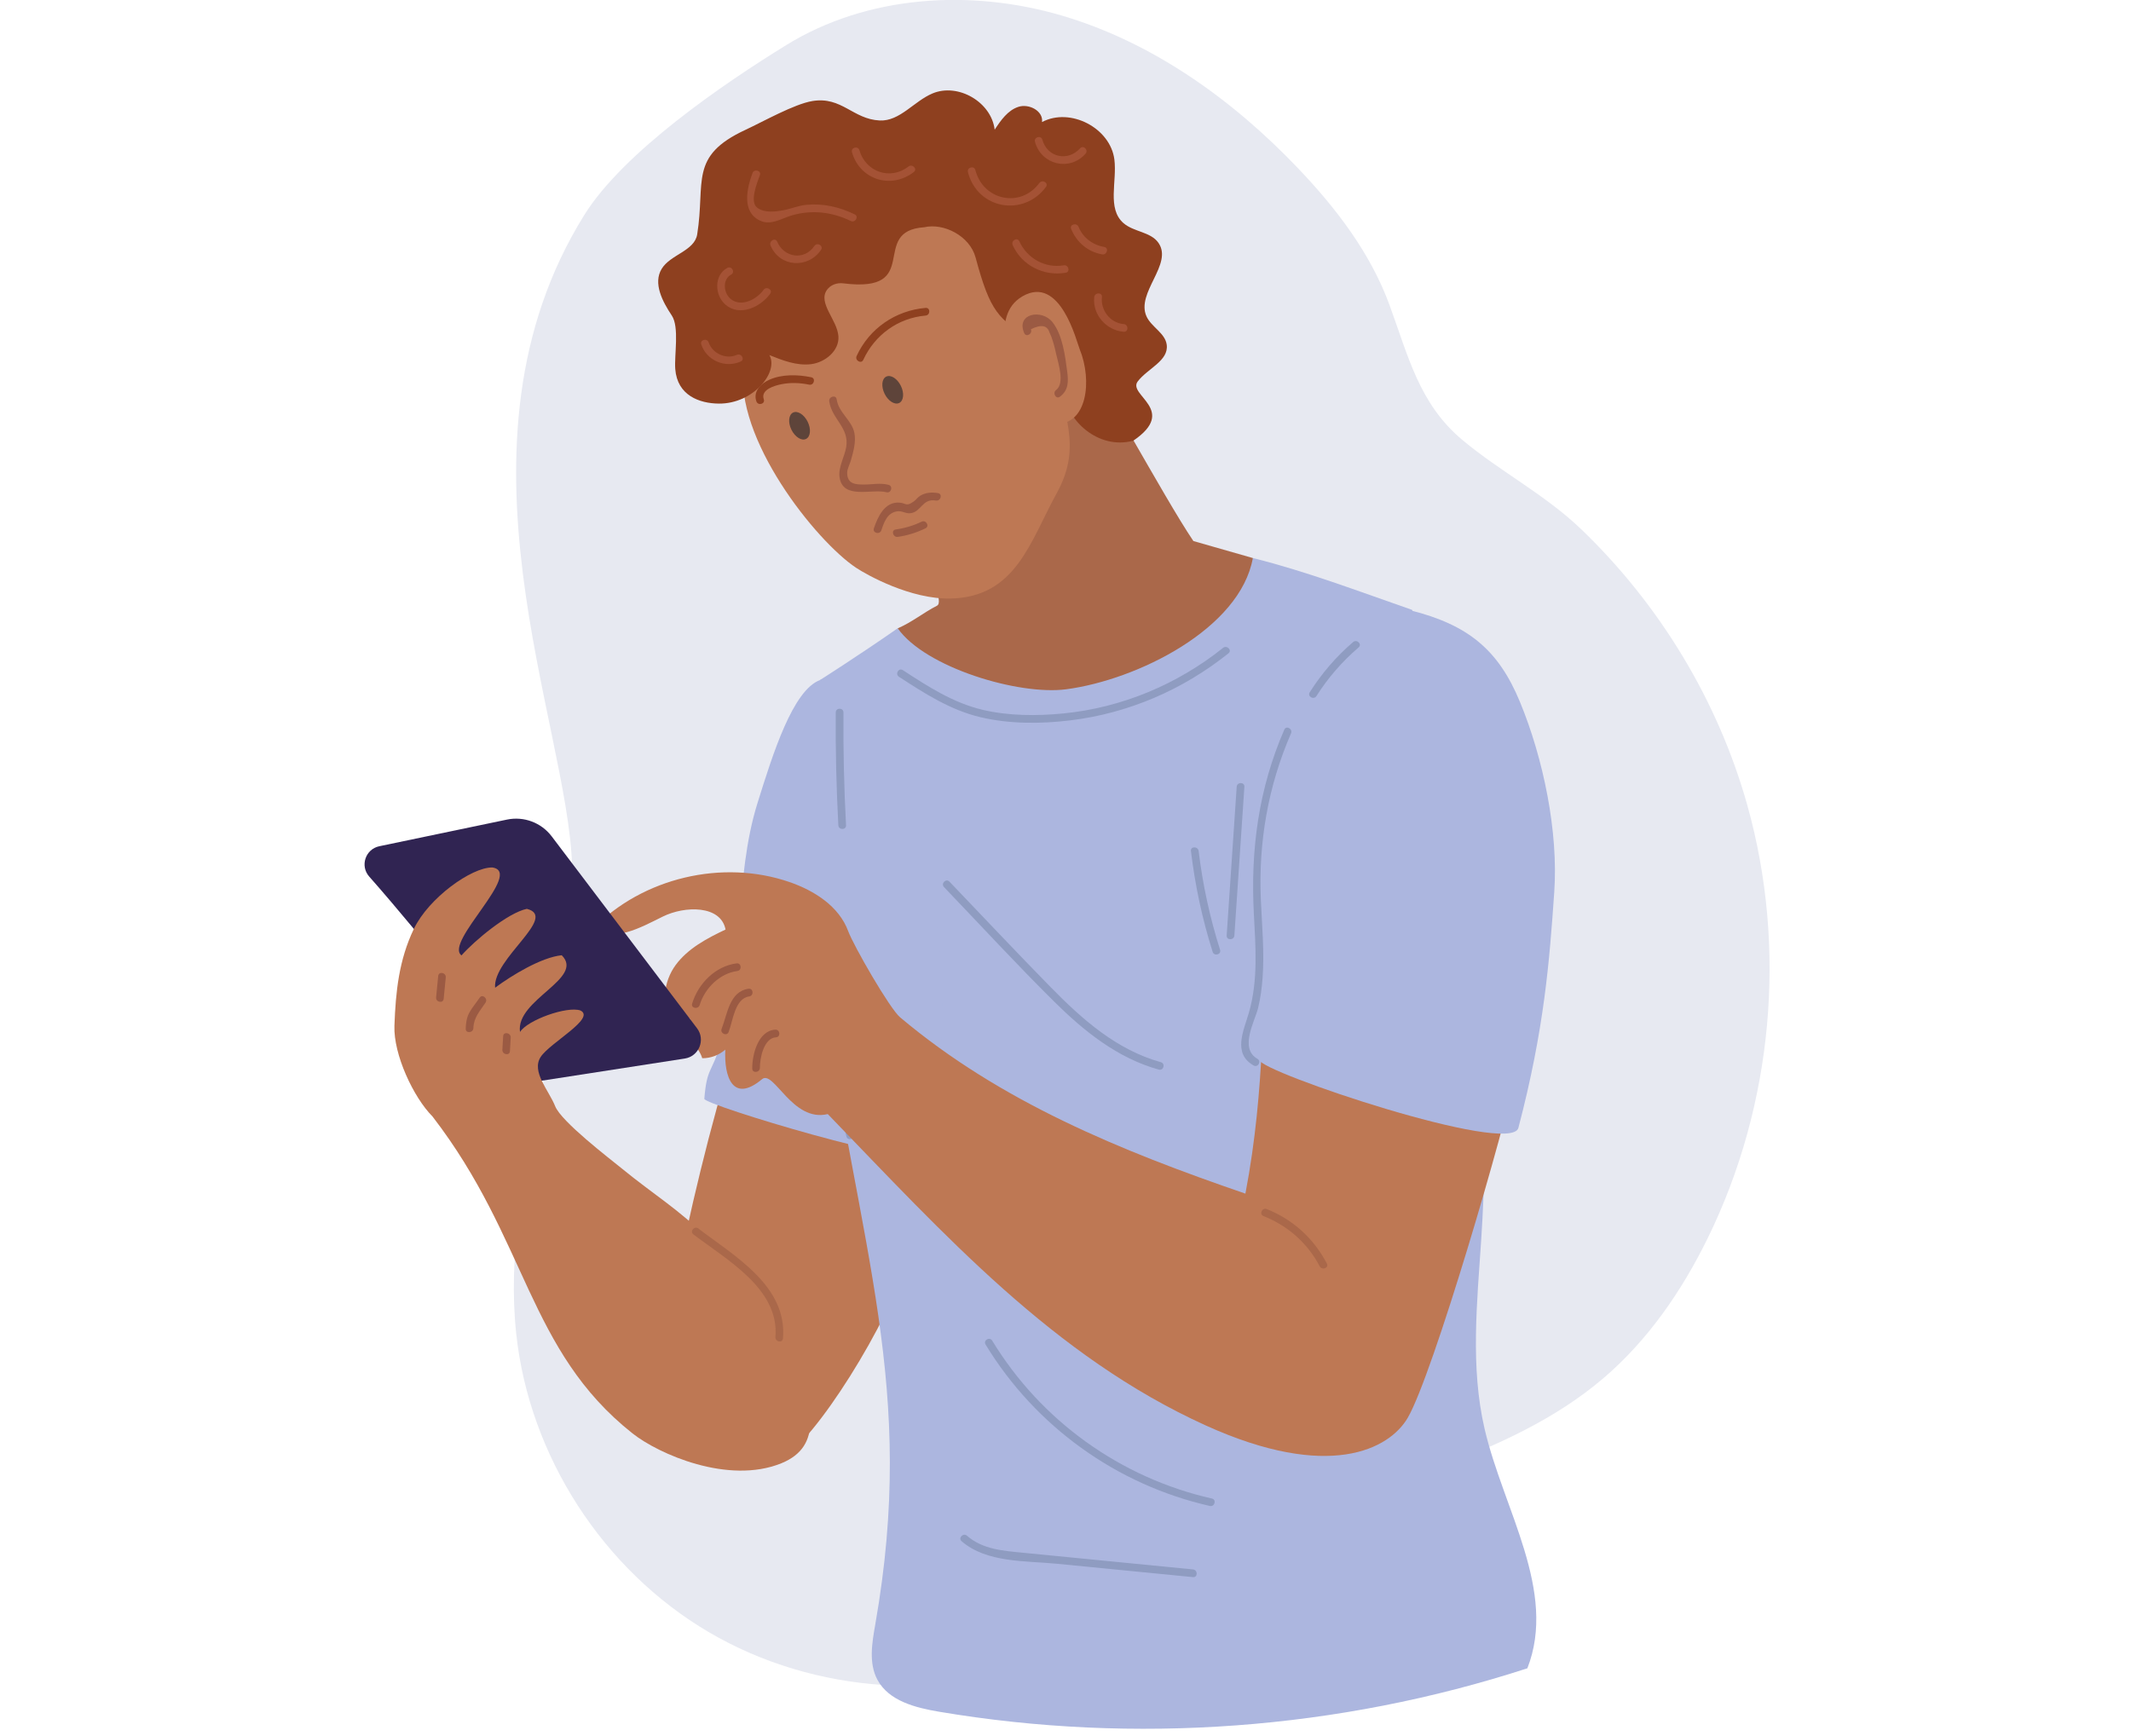 <svg  width="135" height="110" viewBox="0 0 133 164" fill="none" xmlns="http://www.w3.org/2000/svg">
    <path d="M130.901 76.08C128.134 66.206 122.628 57.135 115.245 50.031C111.779 46.697 107.603 44.588 103.984 41.561C99.901 38.148 98.87 33.627 97.091 28.782C95.298 23.899 92.063 19.669 88.473 15.904C82.281 9.411 74.733 3.99 66.124 1.463C57.514 -1.065 47.776 -0.457 40.137 4.251C34.17 7.929 24.753 14.361 21.049 20.312C7.489 42.099 19.506 68.243 19.898 81.811C20.327 96.699 13.032 111.204 14.623 126.012C15.861 137.541 22.817 148.315 32.815 154.189C42.812 160.063 55.609 160.895 66.283 156.365C72.989 153.519 78.711 148.782 85.164 145.4C95.697 139.88 108.222 137.929 117.278 130.22C121.512 126.616 124.728 121.93 127.173 116.936C133.32 104.377 134.673 89.543 130.901 76.08Z" fill="#E7E9F1"/>
    <path d="M28.756 125.928C28.426 127.725 38.486 139.161 40.997 136.774C44.932 133.032 51.697 121.511 52.329 116.118C52.739 112.617 59.171 91.456 58.733 90.523C58.206 89.401 42.53 81.427 41.922 82.507C35.25 94.356 30.731 115.164 28.756 125.928Z" fill="#BE7854"/>
    <path d="M43.313 64.241C43.816 68.013 42.766 88.624 43.313 92.39C47.102 118.48 52.47 131.024 48.531 153.469C48.224 155.22 47.897 157.126 48.74 158.691C49.813 160.685 52.321 161.327 54.554 161.703C73.047 164.82 92.289 163.4 110.124 157.601C112.966 150.313 107.855 142.602 106.084 134.983C104.724 129.13 105.376 123.029 105.769 117.033C107.113 96.523 104.098 77.59 99.244 57.617C94.176 55.856 89.252 53.976 84.192 52.715C84.192 52.715 74.175 59.486 66.898 60.978C61.235 62.139 50.652 59.353 50.652 59.353C47.024 61.885 43.313 64.241 43.313 64.241Z" fill="#ACB6DF"/>
    <path d="M33.955 98.536C33.09 101.402 32.624 100.82 32.387 103.804C32.342 104.37 52.874 110.545 53.232 109.051C55.617 99.106 55.38 88.545 52.551 78.716C51.898 76.446 49.771 61.845 43.319 64.241C40.749 65.196 38.872 71.171 37.405 75.876C35.184 83 36.179 91.169 33.955 98.536Z" fill="#ACB6DF"/>
    <path d="M82.669 74.326C82.354 79.01 82.038 83.694 81.723 88.378C81.692 88.845 82.419 88.843 82.45 88.378C82.765 83.694 83.081 79.01 83.396 74.326C83.427 73.86 82.701 73.862 82.669 74.326Z" fill="#8F9CC1"/>
    <path d="M78.348 80.395C78.738 83.639 79.414 86.805 80.398 89.921C80.538 90.365 81.24 90.176 81.099 89.728C80.135 86.677 79.457 83.573 79.075 80.395C79.019 79.937 78.292 79.931 78.348 80.395Z" fill="#8F9CC1"/>
    <path d="M46.507 107.162C46.242 106.036 45.978 104.911 45.714 103.786C45.607 103.331 44.906 103.523 45.013 103.979C45.277 105.104 45.542 106.229 45.806 107.355C45.913 107.81 46.614 107.617 46.507 107.162Z" fill="#8F9CC1"/>
    <path d="M45.771 77.96C45.582 74.41 45.501 70.859 45.527 67.304C45.53 66.836 44.803 66.835 44.8 67.304C44.774 70.859 44.856 74.41 45.044 77.96C45.069 78.426 45.795 78.429 45.771 77.96Z" fill="#8F9CC1"/>
    <path d="M50.769 63.934C53.171 65.5 55.632 67.081 58.456 67.75C61.193 68.399 64.143 68.39 66.921 68.056C72.423 67.396 77.578 65.171 81.896 61.716C82.262 61.424 81.745 60.913 81.383 61.202C77.073 64.65 71.828 66.85 66.325 67.395C63.799 67.646 61.128 67.637 58.649 67.049C55.884 66.394 53.485 64.838 51.136 63.306C50.743 63.05 50.379 63.679 50.769 63.934Z" fill="#8F9CC1"/>
    <path d="M55.026 83.802C58.481 87.408 61.869 91.095 65.418 94.609C68.262 97.425 71.4 99.953 75.316 101.045C75.767 101.171 75.959 100.471 75.508 100.345C71.314 99.174 68.076 96.294 65.091 93.248C61.871 89.964 58.721 86.609 55.54 83.288C55.216 82.95 54.703 83.464 55.026 83.802Z" fill="#8F9CC1"/>
    <path d="M58.95 127.015C63.645 134.735 71.322 140.269 80.136 142.265C80.591 142.368 80.786 141.668 80.329 141.564C71.694 139.609 64.179 134.215 59.578 126.649C59.335 126.25 58.706 126.614 58.95 127.015Z" fill="#8F9CC1"/>
    <path d="M56.685 145.594C59.049 147.649 62.731 147.435 65.668 147.724C69.959 148.145 74.251 148.566 78.543 148.988C79.008 149.033 79.004 148.306 78.543 148.261C74.947 147.908 71.351 147.555 67.756 147.202C66.016 147.031 64.276 146.862 62.536 146.69C60.639 146.501 58.704 146.389 57.199 145.08C56.847 144.775 56.331 145.287 56.685 145.594Z" fill="#8F9CC1"/>
    <path d="M54.358 57.223C53.088 57.871 52.002 58.781 50.655 59.355C53.256 63.061 62.078 65.708 66.567 65.115C73.293 64.225 82.997 59.394 84.195 52.717L78.579 51.111C75.695 46.839 69.67 35.429 66.778 31.59C64.22 37.48 54.798 44.072 48.377 44.175C49.657 47.424 55.663 56.557 54.358 57.223Z" fill="#AA684A"/>
    <path d="M36.108 34.565C35.156 41.389 42.94 51.134 46.733 53.644C47.706 54.289 51.863 56.638 55.673 56.542C61.826 56.388 63.147 51.185 65.68 46.572C68.214 41.958 66.08 39.236 65.68 33.988C65.36 29.781 65.64 23.761 63.338 20.225C62.171 18.433 60.598 16.786 58.562 16.136C57.18 15.695 55.697 15.745 54.247 15.799C52.202 15.876 50.157 15.953 48.111 16.03C27.082 16.822 37.924 21.551 36.108 34.565Z" fill="#BE7854"/>
    <path d="M31.714 22.138C31.46 23.718 29.19 24.031 28.358 25.398C27.529 26.759 28.431 28.481 29.314 29.806C30.044 30.901 29.541 33.552 29.642 34.864C29.834 37.359 31.924 38.11 33.753 38.127C37.027 38.159 39.438 35.132 38.532 33.544C39.792 34.051 41.12 34.569 42.468 34.402C43.817 34.234 45.151 33.12 45.052 31.765C44.938 30.196 43.085 28.631 43.971 27.383C44.31 26.906 44.922 26.693 45.502 26.766C53.126 27.724 47.879 21.826 53.157 21.468C54.98 21.044 57.455 22.267 58.009 24.331C59.394 29.489 60.175 30.163 63.233 31.985C64.144 31.597 64.506 34.828 64.863 35.75C65.22 36.673 66.448 36.371 66.496 37.359C66.606 39.59 69.537 42.54 72.905 41.631C77.155 38.732 72.341 37.33 73.32 36.036C74.247 34.81 76.263 34.088 76.06 32.565C75.913 31.46 74.607 30.898 74.148 29.882C73.138 27.642 76.682 24.959 75.279 22.941C74.549 21.891 72.945 21.92 71.98 21.08C70.4 19.704 71.383 17.142 71.116 15.064C70.731 12.079 66.942 10.118 64.283 11.53C64.419 10.482 63.051 9.764 62.047 10.094C61.043 10.424 60.39 11.367 59.81 12.251C59.502 9.644 56.358 7.811 53.938 8.827C52.188 9.561 50.853 11.469 48.957 11.382C46.422 11.266 45.368 9.088 42.594 9.545C40.876 9.828 37.953 11.485 36.275 12.264C30.903 14.758 32.51 17.169 31.714 22.138Z" fill="#8E401F"/>
    <path d="M67.842 32.993C67.536 32.242 66.01 25.933 62.441 27.989C59.154 29.884 61.648 35.257 61.648 35.257C61.659 36.796 64.032 39.973 65.57 40.036C68.528 40.157 69.057 35.979 67.842 32.993Z" fill="#BE7854"/>
    <path d="M44.185 37.915C44.432 39.605 46.096 40.398 45.788 42.233C45.635 43.148 45.028 44.133 45.157 45.07C45.454 47.239 48.233 46.143 49.592 46.502C50.044 46.621 50.237 45.921 49.785 45.801C49.027 45.601 48.255 45.773 47.486 45.773C46.702 45.772 45.868 45.754 45.879 44.645C45.883 44.295 46.138 43.821 46.231 43.49C46.456 42.694 46.725 41.755 46.565 40.922C46.33 39.691 45.074 39.007 44.886 37.722C44.818 37.261 44.117 37.457 44.185 37.915Z" fill="#9B5A43"/>
    <path d="M49.104 50.101C49.371 49.313 49.664 48.467 50.562 48.31C51.07 48.221 51.377 48.542 51.865 48.482C52.888 48.356 52.963 47.066 54.262 47.284C54.719 47.36 54.916 46.66 54.455 46.583C53.861 46.484 53.287 46.519 52.758 46.845C52.525 46.988 52.396 47.207 52.185 47.359C51.447 47.892 51.468 47.539 50.839 47.484C49.431 47.361 48.776 48.808 48.403 49.907C48.252 50.351 48.954 50.542 49.104 50.101Z" fill="#9B5A43"/>
    <path d="M50.658 50.718C51.575 50.589 52.441 50.314 53.273 49.911C53.694 49.708 53.326 49.081 52.907 49.284C52.131 49.659 51.318 49.897 50.465 50.018C50.004 50.083 50.2 50.784 50.658 50.718Z" fill="#9B5A43"/>
    <path d="M47.402 33.992C48.49 31.634 50.687 30.04 53.286 29.812C53.748 29.772 53.752 29.045 53.286 29.086C50.441 29.335 47.975 31.023 46.774 33.625C46.58 34.047 47.206 34.417 47.402 33.992Z" fill="#8E401F"/>
    <path d="M38.004 37.723C37.675 36.79 39.067 36.413 39.704 36.29C40.567 36.123 41.431 36.163 42.288 36.338C42.745 36.431 42.94 35.731 42.481 35.638C41.207 35.377 39.725 35.332 38.511 35.881C37.71 36.244 36.976 36.988 37.304 37.917C37.458 38.355 38.16 38.166 38.004 37.723Z" fill="#8E401F"/>
    <path d="M63.231 31.104C64.197 30.622 64.783 30.725 64.99 31.415C65.118 31.669 65.221 31.934 65.298 32.21C65.436 32.624 65.534 33.053 65.627 33.48C65.81 34.311 66.459 36.206 65.611 36.845C65.242 37.123 65.604 37.754 65.978 37.472C66.784 36.866 66.787 36.056 66.661 35.098C66.465 33.621 66.228 31.655 65.275 30.439C64.264 29.15 61.791 29.616 62.603 31.471C62.791 31.898 63.417 31.529 63.231 31.104Z" fill="#9B5A43"/>
    <path d="M34.556 25.309C33.284 26.002 33.354 27.872 34.37 28.768C35.719 29.957 37.711 28.999 38.609 27.748C38.882 27.368 38.251 27.005 37.981 27.381C37.348 28.263 35.918 29.044 34.91 28.269C34.193 27.718 34.062 26.406 34.923 25.937C35.334 25.713 34.968 25.085 34.556 25.309Z" fill="#A45235"/>
    <path d="M36.934 16.355C36.42 17.761 35.877 20.009 37.646 20.84C38.677 21.325 39.639 20.649 40.618 20.358C42.526 19.791 44.443 20.017 46.222 20.876C46.642 21.079 47.011 20.452 46.589 20.249C45.138 19.548 43.625 19.195 42.005 19.351C41.258 19.424 40.578 19.727 39.853 19.86C39.118 19.995 38.075 20.143 37.379 19.619C36.644 19.066 37.367 17.28 37.634 16.548C37.795 16.108 37.093 15.918 36.934 16.355Z" fill="#A45235"/>
    <path d="M46.333 14.385C47.087 17.001 50.054 17.903 52.179 16.246C52.547 15.959 52.029 15.448 51.665 15.732C49.959 17.062 47.626 16.245 47.034 14.192C46.905 13.744 46.203 13.934 46.333 14.385Z" fill="#A45235"/>
    <path d="M57.286 16.26C58.181 19.762 62.535 20.529 64.656 17.657C64.934 17.28 64.303 16.917 64.028 17.29C62.25 19.698 58.716 18.92 57.987 16.067C57.871 15.614 57.17 15.806 57.286 16.26Z" fill="#A45235"/>
    <path d="M61.512 23.161C62.385 25.086 64.458 26.12 66.521 25.765C66.981 25.686 66.786 24.985 66.328 25.064C64.569 25.367 62.868 24.401 62.139 22.794C61.946 22.369 61.32 22.738 61.512 23.161Z" fill="#A45235"/>
    <path d="M67.033 21.626C67.542 22.882 68.617 23.803 69.966 24.03C70.424 24.107 70.62 23.407 70.159 23.329C69.079 23.147 68.15 22.461 67.734 21.433C67.56 21.005 66.857 21.192 67.033 21.626Z" fill="#A45235"/>
    <path d="M32.097 32.542C32.615 34.069 34.363 34.807 35.825 34.151C36.251 33.96 35.882 33.334 35.458 33.524C34.437 33.982 33.154 33.399 32.797 32.349C32.648 31.909 31.946 32.097 32.097 32.542Z" fill="#A45235"/>
    <path d="M63.617 13.395C64.21 15.568 66.88 16.218 68.391 14.525C68.701 14.177 68.189 13.662 67.877 14.011C66.734 15.292 64.775 14.874 64.318 13.201C64.195 12.751 63.494 12.942 63.617 13.395Z" fill="#A45235"/>
    <path d="M38.643 23.197C39.515 25.256 42.187 25.405 43.41 23.602C43.673 23.214 43.043 22.85 42.782 23.236C41.829 24.641 39.909 24.339 39.27 22.831C39.088 22.401 38.462 22.771 38.643 23.197Z" fill="#A45235"/>
    <path d="M69.214 28.066C69.034 29.726 70.362 31.218 72 31.341C72.467 31.376 72.464 30.649 72 30.614C70.725 30.519 69.806 29.309 69.941 28.066C69.991 27.601 69.264 27.605 69.214 28.066Z" fill="#A45235"/>
    <path d="M42.148 39.842C42.487 40.53 42.419 41.256 41.996 41.465C41.573 41.674 40.955 41.286 40.616 40.599C40.276 39.912 40.344 39.185 40.767 38.976C41.19 38.767 41.808 39.155 42.148 39.842Z" fill="#5E443A"/>
    <path d="M50.947 36.444C51.287 37.131 51.219 37.858 50.796 38.067C50.373 38.276 49.754 37.888 49.415 37.201C49.075 36.513 49.143 35.787 49.566 35.578C49.989 35.369 50.608 35.757 50.947 36.444Z" fill="#5E443A"/>
    <path d="M50.88 96.106C49.901 95.29 46.48 89.338 45.975 87.963C45.115 85.621 42.781 84.134 40.421 83.322C34.088 81.144 26.573 82.926 21.891 87.715C23.806 89.072 26.359 87.63 28.462 86.589C30.565 85.549 33.952 85.506 34.39 87.812C32.636 88.645 30.844 89.59 29.688 91.152C28.533 92.713 28.215 95.063 29.468 96.548C30.003 96.751 30.649 96.625 31.068 96.234C30.667 98.433 31.817 98.724 32.191 99.969C32.984 99.974 33.774 99.679 34.37 99.156C34.237 101.698 35.07 104.262 37.834 101.952C38.945 101.024 40.699 106.059 44.047 105.245C55.016 116.587 65.365 128.13 79.732 134.653C91.366 139.935 97.087 136.916 98.826 133.934C101.192 129.876 108.013 106.601 109.189 100.686C109.331 99.97 104.295 97.367 103.145 97.118C97.48 95.885 91.449 86.966 85.72 86.269C84.987 94.393 85.441 102.538 83.492 112.761C71.69 108.707 60.355 104.082 50.88 96.106Z" fill="#BE7854"/>
    <path d="M31.951 94.937C32.425 93.361 33.847 91.947 35.502 91.731C35.964 91.671 35.898 90.947 35.433 91.008C33.428 91.269 31.806 92.914 31.235 94.811C31.101 95.259 31.818 95.38 31.951 94.937Z" fill="#9B5A43"/>
    <path d="M34.683 97.493C35.092 96.46 35.254 94.326 36.628 94.129C37.09 94.062 37.024 93.338 36.56 93.405C34.748 93.666 34.568 95.811 34.023 97.188C33.852 97.621 34.51 97.929 34.683 97.493Z" fill="#9B5A43"/>
    <path d="M37.636 100.875C37.63 99.981 37.996 98.063 39.155 97.993C39.622 97.965 39.553 97.242 39.086 97.27C37.457 97.368 36.904 99.642 36.912 100.944C36.915 101.411 37.639 101.34 37.636 100.875Z" fill="#9B5A43"/>
    <path d="M85.198 114.879C87.494 115.788 89.361 117.433 90.509 119.626C90.723 120.034 91.405 119.782 91.188 119.367C89.952 117.006 87.987 115.202 85.504 114.22C85.07 114.048 84.763 114.707 85.198 114.879Z" fill="#AA684A"/>
    <path d="M0.736 82.808C5.61 88.303 16.689 102.145 16.689 102.145L30.539 99.999C31.884 99.79 32.519 98.222 31.697 97.137L17.97 79.008C16.986 77.709 15.341 77.093 13.746 77.426L1.691 79.942C0.377 80.216 -0.154 81.804 0.736 82.808Z" fill="#302452"/>
    <path d="M41.446 128.46C40.538 124.174 35.769 119.978 32.645 116.907C29.841 114.15 27.672 112.899 24.626 110.412C23.406 109.416 18.883 105.965 18.299 104.503C17.696 102.991 16.028 101.241 16.929 99.849C17.799 98.506 22.164 96.199 20.688 95.459C19.426 95.021 15.691 96.358 14.979 97.487C14.542 94.435 21.121 92.439 18.919 90.24C16.988 90.435 14.183 92.15 12.625 93.308C12.395 90.554 18.629 86.608 15.622 85.857C13.806 86.245 10.683 88.861 9.453 90.253C7.776 89.025 15.384 82.373 12.356 81.948C10.4 81.929 6.357 84.823 4.952 87.75C3.547 90.676 3.234 93.662 3.117 96.906C3.019 99.616 4.922 103.676 6.712 105.469C15.708 117.153 15.68 127.55 25.606 135.412C28.069 137.362 34.648 140.268 39.655 138.236C43.714 136.589 42.354 132.746 41.446 128.46Z" fill="#BE7854"/>
    <path d="M7.251 92.199C7.186 92.873 7.12 93.547 7.054 94.221C7.009 94.683 7.724 94.821 7.769 94.355L7.966 92.334C8.01 91.871 7.296 91.734 7.251 92.199Z" fill="#9B5A43"/>
    <path d="M11.165 94.251C10.857 94.715 10.482 95.143 10.209 95.63C9.938 96.113 9.867 96.638 9.851 97.184C9.837 97.65 10.561 97.586 10.575 97.123C10.605 96.116 11.19 95.518 11.72 94.72C11.976 94.335 11.424 93.861 11.165 94.251Z" fill="#9B5A43"/>
    <path d="M13.387 97.886L13.313 99.169C13.286 99.63 14 99.769 14.027 99.303C14.052 98.876 14.077 98.448 14.102 98.021C14.129 97.559 13.415 97.421 13.387 97.886Z" fill="#9B5A43"/>
    <path d="M31.354 116.609C34.476 119 39.49 121.748 39.102 126.304C39.063 126.767 39.777 126.904 39.816 126.439C40.238 121.485 35.229 118.662 31.823 116.054C31.452 115.771 30.981 116.324 31.354 116.609Z" fill="#AA684A"/>
    <path d="M109.431 66.326C111.635 71.668 113.06 78.574 112.662 84.281C112.213 90.734 111.733 97.187 109.276 106.547C108.572 109.229 84.839 101.236 84.831 100.145C84.739 88.589 84.078 79.24 88.183 68.154C89.982 63.295 93.998 56.371 99.064 57.651C104.505 59.024 107.378 61.349 109.431 66.326Z" fill="#ACB6DF"/>
    <path d="M84.623 100.021C82.894 99.037 84.388 96.467 84.693 95.219C84.924 94.273 85.047 93.304 85.117 92.335C85.293 89.893 85.056 87.449 84.951 85.009C84.715 79.574 85.628 74.28 87.799 69.283C87.984 68.857 87.351 68.5 87.165 68.929C84.739 74.511 83.969 80.26 84.289 86.303C84.455 89.416 84.704 92.61 83.827 95.647C83.332 97.364 82.256 99.51 84.269 100.655C84.676 100.888 85.03 100.253 84.623 100.021Z" fill="#8F9CC1"/>
    <path d="M90.201 65.754C91.299 64.024 92.633 62.493 94.187 61.158C94.542 60.853 94.015 60.352 93.663 60.654C92.062 62.029 90.697 63.618 89.567 65.399C89.315 65.795 89.952 66.147 90.201 65.754Z" fill="#8F9CC1"/>
</svg>